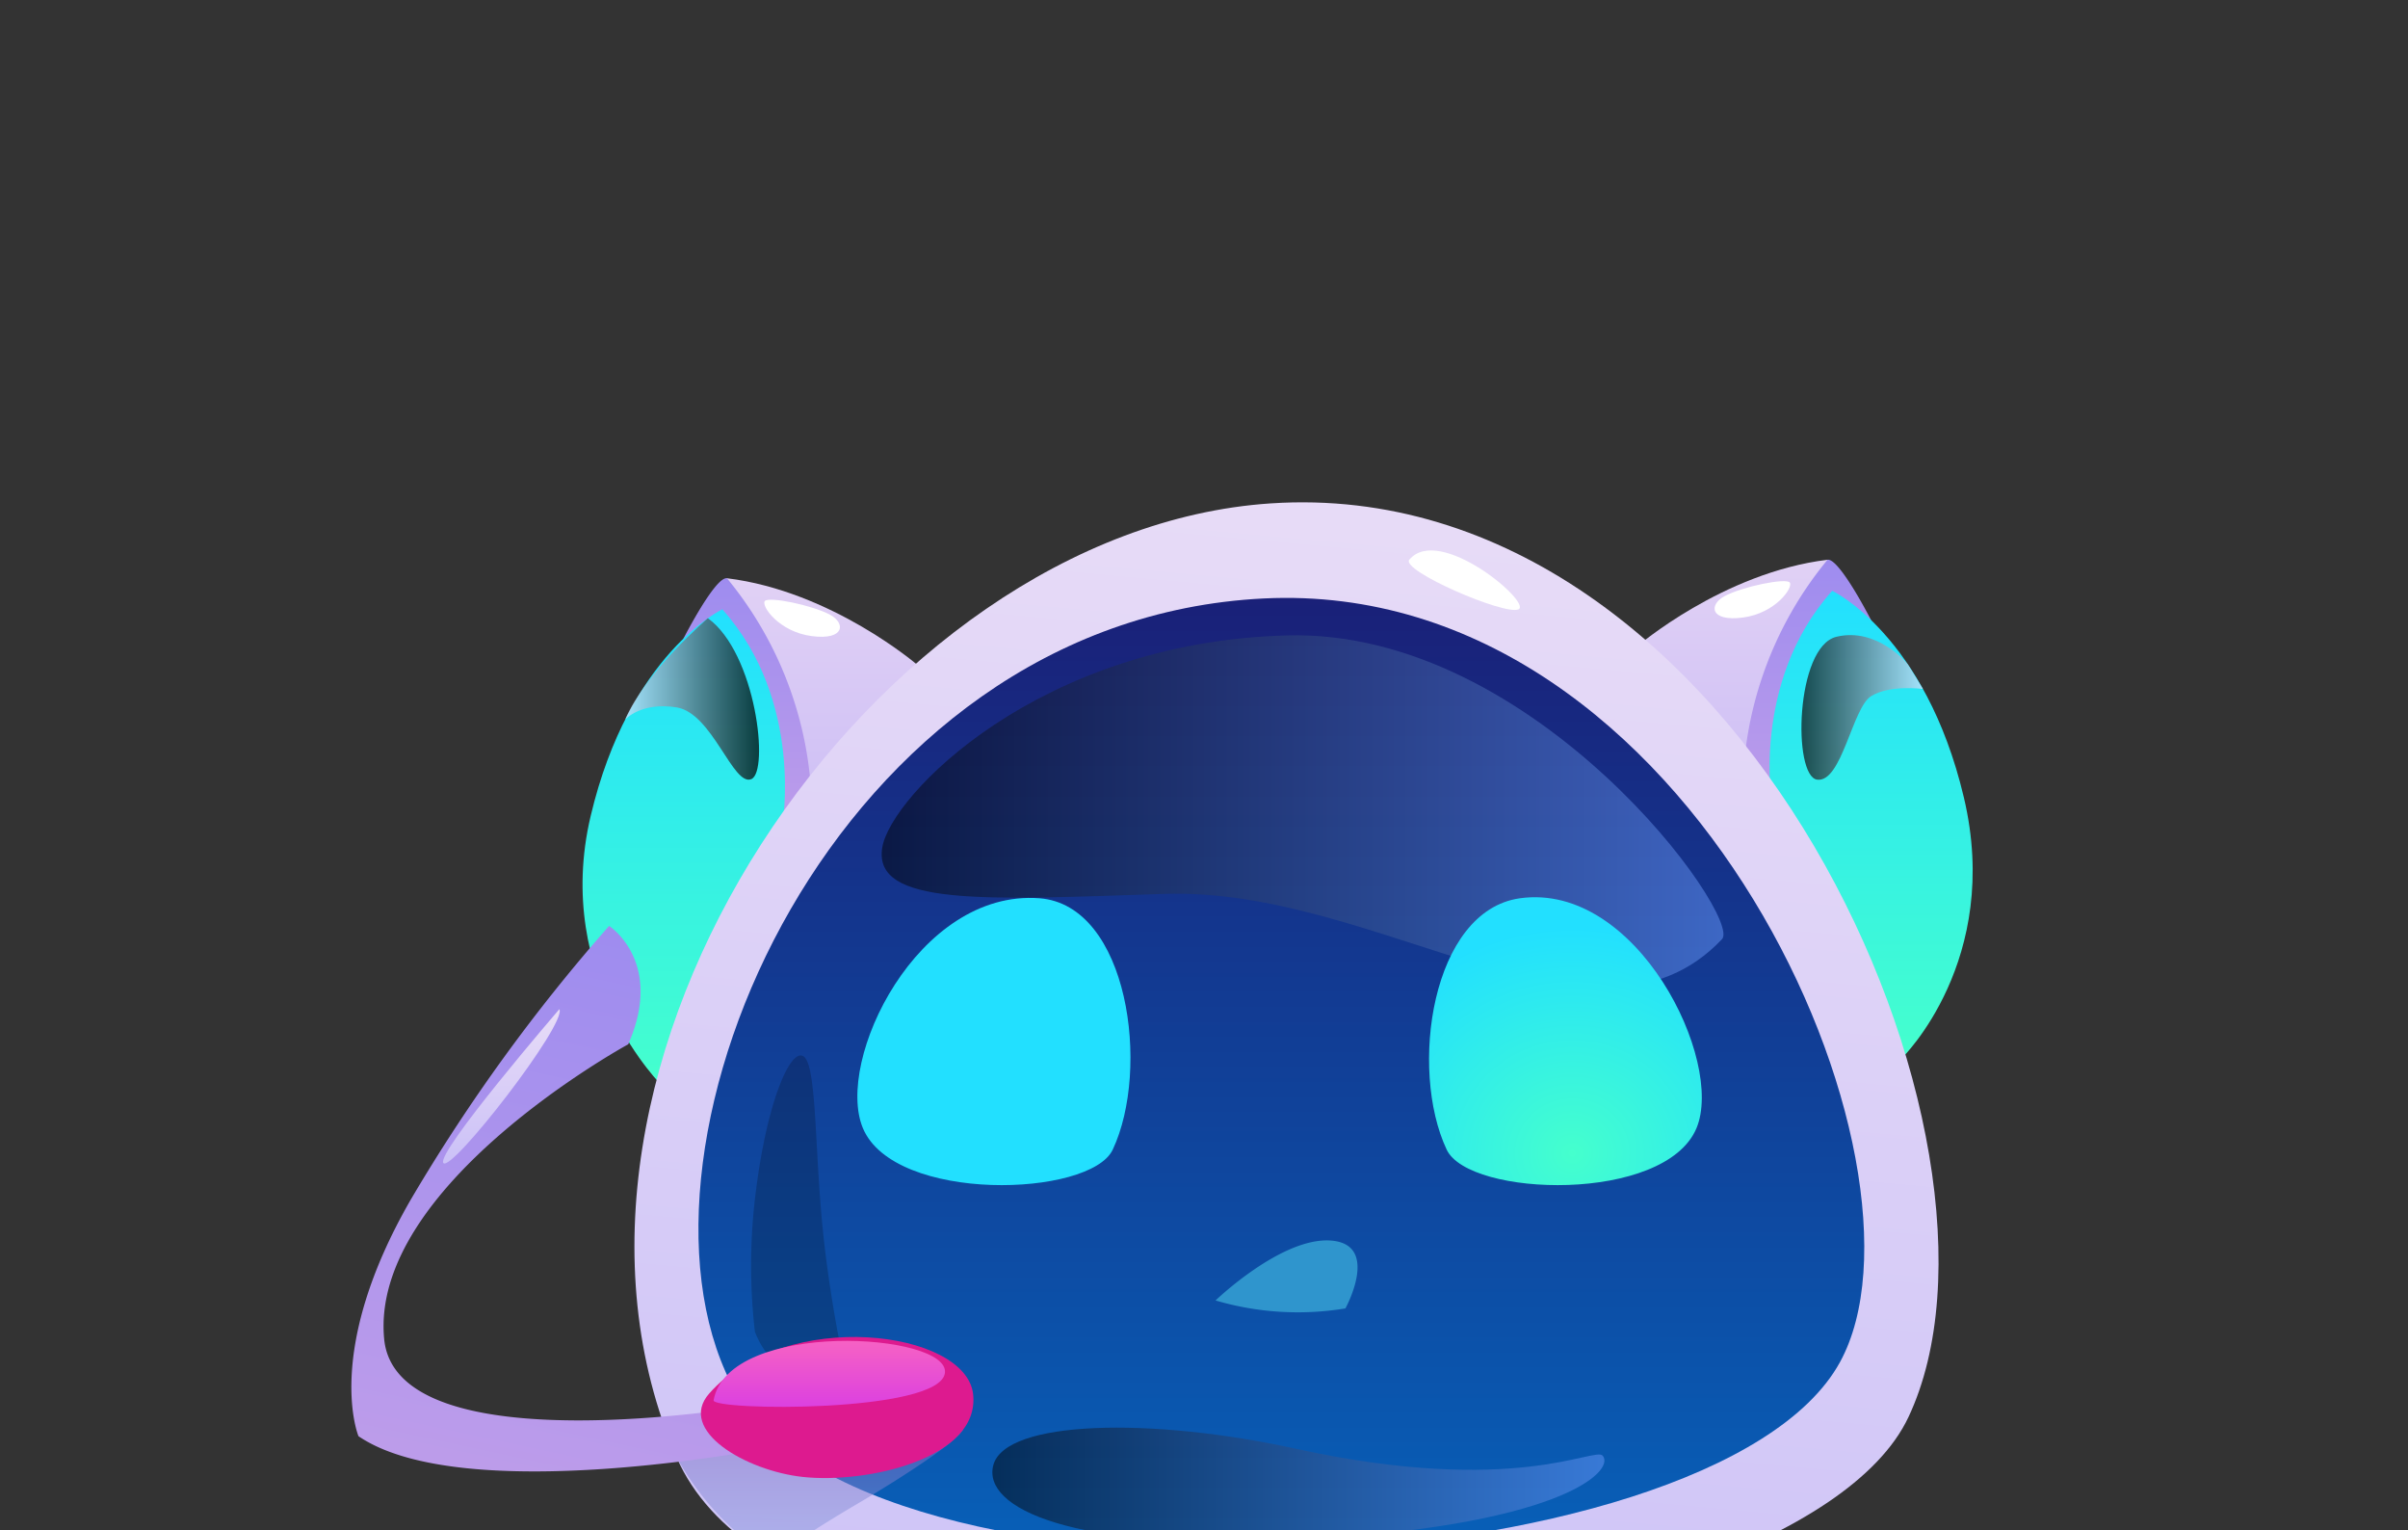 <svg xmlns="http://www.w3.org/2000/svg" xmlns:xlink="http://www.w3.org/1999/xlink" width="277" height="176" viewBox="0 0 277 176">
  <rect x="0" y="0" width="277" height="176" fill="#333333" stroke="none"/>
  <defs>
    <clipPath id="clip-path">
      <rect id="Rectangle_47" data-name="Rectangle 47" width="277" height="176" transform="translate(578.792 4317.952)" fill="#fff" stroke="#707070" stroke-width="1"/>
    </clipPath>
    <radialGradient id="radial-gradient" cx="0.5" cy="0.5" r="2.247" gradientTransform="translate(0.389 -11.846) scale(0.223 0.222)" gradientUnits="objectBoundingBox">
      <stop offset="0" stop-color="#be9dea"/>
      <stop offset="0.388" stop-color="#e0bff5"/>
      <stop offset="1" stop-color="#fff"/>
    </radialGradient>
    <linearGradient id="linear-gradient" x1="0.488" y1="1.064" x2="0.564" y2="-0.029" gradientUnits="objectBoundingBox">
      <stop offset="0" stop-color="#dad3f9"/>
      <stop offset="1" stop-color="#be9dea"/>
    </linearGradient>
    <linearGradient id="linear-gradient-2" x1="0.5" y1="1" x2="0.5" gradientUnits="objectBoundingBox">
      <stop offset="0" stop-color="#be9dea"/>
      <stop offset="1" stop-color="#9e8cef"/>
    </linearGradient>
    <linearGradient id="linear-gradient-3" x1="0.5" y1="1" x2="0.5" gradientUnits="objectBoundingBox">
      <stop offset="0" stop-color="#9d68c2"/>
      <stop offset="1" stop-color="#ccedff"/>
    </linearGradient>
    <linearGradient id="linear-gradient-4" x1="0.432" y1="1.05" x2="0.56" y2="-0.055" xlink:href="#linear-gradient"/>
    <linearGradient id="linear-gradient-5" x1="0.424" y1="0.998" x2="0.609" y2="0.003" gradientUnits="objectBoundingBox">
      <stop offset="0" stop-color="#cbc1f7"/>
      <stop offset="1" stop-color="#e8dcf7"/>
    </linearGradient>
    <linearGradient id="linear-gradient-6" x1="0.296" y1="0.983" x2="0.679" y2="0.021" xlink:href="#linear-gradient-2"/>
    <radialGradient id="radial-gradient-2" cx="0.517" cy="0.845" r="0.686" gradientTransform="translate(-0.043 -0.026) scale(1.083 1.033)" gradientUnits="objectBoundingBox">
      <stop offset="0" stop-color="#45ffcd"/>
      <stop offset="1" stop-color="#22e0ff"/>
    </radialGradient>
    <linearGradient id="linear-gradient-7" x1="0.464" y1="0.996" x2="0.591" y2="0.029" xlink:href="#linear-gradient-5"/>
    <linearGradient id="linear-gradient-8" x1="0.5" y1="1" x2="0.5" gradientUnits="objectBoundingBox">
      <stop offset="0" stop-color="#8da4e5"/>
      <stop offset="1" stop-color="#755cbb"/>
    </linearGradient>
    <linearGradient id="linear-gradient-9" x1="0.452" y1="1.02" x2="0.612" y2="0.042" xlink:href="#linear-gradient-5"/>
    <linearGradient id="linear-gradient-10" x1="0.461" y1="0.982" x2="0.535" y2="0.041" xlink:href="#linear-gradient"/>
    <linearGradient id="linear-gradient-11" x1="0.448" y1="1.001" x2="0.562" y2="-0.04" xlink:href="#linear-gradient-5"/>
    <linearGradient id="linear-gradient-12" x1="0.5" y1="1" x2="0.5" y2="0" xlink:href="#linear-gradient-2"/>
    <linearGradient id="linear-gradient-13" x1="0.456" y1="1.052" x2="0.61" y2="0.009" gradientUnits="objectBoundingBox">
      <stop offset="0" stop-color="#dd1a8f"/>
      <stop offset="1" stop-color="#fe117e"/>
    </linearGradient>
    <linearGradient id="linear-gradient-16" x1="0.5" y1="1" x2="0.5" y2="0" xlink:href="#linear-gradient-2"/>
    <linearGradient id="linear-gradient-17" x1="0.411" y1="1.008" x2="0.568" y2="0.031" xlink:href="#linear-gradient-5"/>
    <linearGradient id="linear-gradient-18" x1="0.484" y1="1.028" x2="0.51" y2="0.007" gradientUnits="objectBoundingBox">
      <stop offset="0" stop-color="#d93de3"/>
      <stop offset="1" stop-color="#ff6dba"/>
    </linearGradient>
    <linearGradient id="linear-gradient-19" x1="0.472" y1="1.015" x2="0.529" y2="-0.016" gradientUnits="objectBoundingBox">
      <stop offset="0" stop-color="#a242ea"/>
      <stop offset="1" stop-color="#fe117e"/>
    </linearGradient>
    <linearGradient id="linear-gradient-20" x1="0.5" y1="1" x2="0.5" y2="0" xlink:href="#linear-gradient-8"/>
    <linearGradient id="linear-gradient-21" x1="0.5" y1="1" x2="0.5" gradientUnits="objectBoundingBox">
      <stop offset="0" stop-color="#b9acf4"/>
      <stop offset="1" stop-color="#e1d1f5"/>
    </linearGradient>
    <linearGradient id="linear-gradient-22" x1="0.5" y1="1" x2="0.5" y2="0" xlink:href="#linear-gradient-2"/>
    <linearGradient id="linear-gradient-23" x1="0.5" y1="1" x2="0.5" y2="0" gradientTransform="matrix(1, 0, 0, 1, 0, 0)" xlink:href="#radial-gradient-2"/>
    <linearGradient id="linear-gradient-24" x1="-28.055" y1="1" x2="-28.055" y2="0" xlink:href="#linear-gradient-21"/>
    <linearGradient id="linear-gradient-25" x1="-59.172" y1="1" x2="-59.172" y2="0" xlink:href="#linear-gradient-2"/>
    <linearGradient id="linear-gradient-26" x1="-36.736" y1="1" x2="-36.736" y2="0" gradientTransform="matrix(1, 0, 0, 1, 0, 0)" xlink:href="#radial-gradient-2"/>
    <linearGradient id="linear-gradient-27" x1="0.46" y1="1.014" x2="0.571" y2="0.005" xlink:href="#linear-gradient-5"/>
    <linearGradient id="linear-gradient-28" x1="0.5" y1="1" x2="0.5" gradientUnits="objectBoundingBox">
      <stop offset="0" stop-color="#0665bd"/>
      <stop offset="1" stop-color="#1a1f77"/>
    </linearGradient>
    <linearGradient id="linear-gradient-29" y1="0.5" x2="1" y2="0.5" gradientUnits="objectBoundingBox">
      <stop offset="0"/>
      <stop offset="1" stop-color="#6a9bff"/>
    </linearGradient>
    <linearGradient id="linear-gradient-31" x1="0.095" y1="-1.077" x2="0.095" y2="-2.076" gradientUnits="objectBoundingBox">
      <stop offset="0"/>
      <stop offset="1" stop-color="#00e3ff"/>
    </linearGradient>
    <linearGradient id="linear-gradient-32" x1="0.5" y1="1" x2="0.5" y2="0" xlink:href="#linear-gradient-8"/>
    <linearGradient id="linear-gradient-33" x1="0.479" y1="1.014" x2="0.646" y2="0.003" xlink:href="#linear-gradient-2"/>
    <linearGradient id="linear-gradient-34" x1="-0.56" y1="-14.334" x2="-0.56" y2="-15.437" xlink:href="#linear-gradient-13"/>
    <linearGradient id="linear-gradient-35" x1="0.5" y1="1" x2="0.5" y2="0" xlink:href="#linear-gradient-18"/>
    <linearGradient id="linear-gradient-36" y1="0.5" x2="1" y2="0.5" gradientUnits="objectBoundingBox">
      <stop offset="0"/>
      <stop offset="1" stop-color="#d4e2ff"/>
    </linearGradient>
    <linearGradient id="linear-gradient-37" y1="0.5" x2="1" y2="0.5" gradientUnits="objectBoundingBox">
      <stop offset="0" stop-color="#d4e2ff"/>
      <stop offset="1"/>
    </linearGradient>
    <linearGradient id="linear-gradient-38" x1="0.5" y1="1" x2="0.5" y2="0" xlink:href="#linear-gradient-5"/>
    <radialGradient id="radial-gradient-3" cx="0.517" cy="0.845" r="0.705" gradientTransform="translate(-0.028) scale(1.055 1)" xlink:href="#radial-gradient-2"/>
    <radialGradient id="radial-gradient-4" cx="0.483" cy="0.845" r="0.707" gradientTransform="matrix(-1.051, 0, 0, 1, 89.614, 0)" xlink:href="#radial-gradient-2"/>
    <linearGradient id="linear-gradient-40" x1="0.444" y1="1.012" x2="0.561" y2="0.017" xlink:href="#linear-gradient-5"/>
    <linearGradient id="linear-gradient-41" x1="0.5" y1="1" x2="0.5" y2="0" xlink:href="#linear-gradient-2"/>
    <linearGradient id="linear-gradient-42" x1="0.5" y1="1" x2="0.5" y2="0" xlink:href="#linear-gradient-37"/>
    <linearGradient id="linear-gradient-43" x1="0.5" y1="1" x2="0.5" y2="0" xlink:href="#linear-gradient-3"/>
    <linearGradient id="linear-gradient-46" x1="0.471" y1="0.997" x2="0.525" y2="0.003" xlink:href="#linear-gradient-19"/>
  </defs>
  <g id="Mask_Group_2" data-name="Mask Group 2" transform="translate(-578.792 -4317.952)" clip-path="url(#clip-path)">
    <g id="Group_218" data-name="Group 218" transform="translate(596.754 4375.72)">
      <ellipse id="Ellipse_26" data-name="Ellipse 26" cx="64.31" cy="14.311" rx="64.31" ry="14.311" transform="translate(59.349 245.42)" opacity="0.5" fill="url(#radial-gradient)"/>
      <g id="Group_217" data-name="Group 217" transform="translate(0 0)">
        <path id="Path_599" data-name="Path 599" d="M824.621,230.547c-1.645.621-57.672,6.307-64.3,0-6.484-6.17,37.806-33.614,44.305-33.127,1.6.115,2.851,1.686,5.229,5.14C817.22,213.151,824.621,230.547,824.621,230.547Z" transform="translate(-711.793 -0.234)" fill="url(#linear-gradient)"/>
        <path id="Path_600" data-name="Path 600" d="M788.365,197.426c-2.887.371,7.233,29.37,19.992,33.125C808.356,230.551,795.98,196.449,788.365,197.426Z" transform="translate(-695.531 -0.239)" fill="url(#linear-gradient-2)"/>
        <path id="Path_601" data-name="Path 601" d="M824.385,230.047c-1.645.621-57.359,5.964-64.3,0,0,0,16.438,2.737,31.426-2.442,15-5.2,15.279-18.28,15.279-18.28l.913-11.044C815.068,208.871,824.385,230.047,824.385,230.047Z" transform="translate(-711.557 0.266)" opacity="0.3" fill="url(#linear-gradient-3)"/>
        <path id="Path_602" data-name="Path 602" d="M763.479,208.265s-2.722-12.971,9.1-26.806c15.322-17.93,47.3-31.2,52.651-28.734s-12.14,30.629-12.14,30.629-22.141,5.588-33.81,19.169S763.479,208.265,763.479,208.265Z" transform="translate(-709.756 -26.181)" fill="url(#linear-gradient-4)"/>
        <path id="Path_603" data-name="Path 603" d="M862.049,226.79c-1.515,12.581-7.331,22.492-17.187,27.873-6.613,3.6-15.036,5.181-25.2,4.156-15.054-1.515-24.24-12.785-28.282-28.144,0-.017-.017-.033-.017-.05a82.667,82.667,0,0,1-2.427-22.54c.569-25.923,14.287-46.345,23.735-52.7,15.64-10.514,37.753-4.44,40.223,14.029C854.881,184.281,864.6,205.745,862.049,226.79Z" transform="translate(-694.929 -27.443)" fill="url(#linear-gradient-5)"/>
        <path id="Path_604" data-name="Path 604" d="M827.158,156.075c-2.632-1.063-4.169,23.373,6.635,37.626,0,0,4.923-3.144,2.805-15.125S830.707,157.512,827.158,156.075Z" transform="translate(-673.973 -24.097)" fill="url(#linear-gradient-6)"/>
        <path id="Path_605" data-name="Path 605" d="M825.245,161.72s9.787,13.885,6.621,25.849C831.866,187.569,825.649,178.234,825.245,161.72Z" transform="translate(-673.973 -20.822)" fill="#6340a2"/>
        <path id="Path_606" data-name="Path 606" d="M844.369,239.724c-6.613,3.6-15.036,5.181-25.2,4.156-15.054-1.515-24.24-12.785-28.282-28.144,0-.017-.017-.033-.017-.05-4.2-16.955,3.422-39.548,26.342-39.548,22.955,0,34.176,23.551,35.3,40.052C852.96,222.777,852.2,235.847,844.369,239.724Z" transform="translate(-694.436 -12.506)" fill="url(#radial-gradient-2)"/>
        <path id="Path_607" data-name="Path 607" d="M869.758,225.461c.278,6.386-3.193,11.028-9.448,12.316-3.209.669-10.295.635-17.186-.1-.262-.017-.408-.033-.408-.033-8.324-.894-16.274-2.769-16.681-5.62a35.3,35.3,0,0,1-.344-5.9c.2-16.585,9.808-35.253,15.949-33.983,3.778.782,9.286,4.447,14.418,9.4A56.66,56.66,0,0,1,866.8,215.363,23.8,23.8,0,0,1,869.758,225.461Z" transform="translate(-673.722 -3.307)" fill="url(#linear-gradient-7)"/>
        <path id="Path_608" data-name="Path 608" d="M856.054,201.546s-11.712-3.327-20.949,4.3c-6.541,5.4-8.406,16.736-9.418,20.289.2-16.585,9.808-35.253,15.949-33.983C845.415,192.93,850.921,196.595,856.054,201.546Z" transform="translate(-673.719 -3.307)" opacity="0.5" fill="url(#linear-gradient-8)"/>
        <path id="Path_609" data-name="Path 609" d="M867.86,198.462c-1.076,5.866-13.635,14.483-34.877,12.952,0,0-10.134-8.163-9.139-17.122,0,0,.911-.358,2.182-.993,2.493-1.238,10.4-4.279,11.192-6.958,1.5-5.079-3.873-12.134-7.119-19.513-3-6.829-.716-12.805.864-13.132s11.828,3.226,21.977,12.674c1.042.96,2.018,1.938,2.915,2.9l.017.016C867.128,181.257,868.855,193.036,867.86,198.462Z" transform="translate(-674.821 -25.463)" fill="url(#linear-gradient-9)"/>
        <path id="Path_610" data-name="Path 610" d="M833.461,182.718s-9.106-6.473-15.59-9.253c0,0-6.361,1.227-7.5,4.626s12.749,10.036,12.749,10.036Z" transform="translate(-682.591 -14.048)" fill="url(#linear-gradient-10)"/>
        <path id="Path_611" data-name="Path 611" d="M767.144,184.792s5.489-10.55,9.858-11.917,7.075-.822,7.81,0,.8,4.926-.918,8.143-8.718,6.851-8.718,6.851Z" transform="translate(-707.486 -14.869)" fill="url(#linear-gradient-11)"/>
        <path id="Path_612" data-name="Path 612" d="M772.9,173.42a8.309,8.309,0,0,0,3.576,4.86,6.658,6.658,0,0,0,4.822.926s2.487-5.281-.238-6.951C778.687,170.8,773.492,172.419,772.9,173.42Z" transform="translate(-704.165 -15.08)" fill="url(#linear-gradient-12)"/>
        <path id="Path_613" data-name="Path 613" d="M849.793,223.17c-7.364,2.884-19.63-9.822-27.367-14.417-7.8-4.611-21.341-6.044-27.515-3.373s-15.492,13.879-23.931,12.43c-1.533-.262-2.07-4.172-1.728-9.548.669-11.142,5.019-28.542,11.81-32.842,10.085-6.37,50.827-4.724,60.488,4.317,5.164,4.838,8.635,16.34,9.954,26.293C852.659,214.717,852.188,222.227,849.793,223.17Z" transform="translate(-706.328 -15.132)" fill="url(#linear-gradient-13)"/>
        <path id="Path_614" data-name="Path 614" d="M849.793,215.671c-7.364,2.884-19.63-9.822-27.367-14.417-7.8-4.611-21.341-6.044-27.515-3.373s-15.492,13.879-23.931,12.43c-1.533-.262-2.07-4.172-1.728-9.548l2.266-3.925,15.378-9.368s.131,5.555,1.58,6.288c1.433.733,6.777-.424,16.812-.52,10.035-.115,17.854,5.033,22.578,2.053,4.742-2.983,8.146-10.216,8.146-10.216l4.415-.489L851.5,198.532C852.659,207.217,852.188,214.728,849.793,215.671Z" transform="translate(-706.328 -7.632)" opacity="0.5" fill="url(#linear-gradient-8)"/>
        <path id="Path_615" data-name="Path 615" d="M766.6,178.119s9.7-.637,21.049,7.7c0,0,3.165,11.626-3.371,18.857a37.832,37.832,0,0,1-11.906,3.857C765.346,209.6,766.6,178.119,766.6,178.119Z" transform="translate(-707.85 -11.37)" fill="url(#linear-gradient-2)"/>
        <path id="Path_616" data-name="Path 616" d="M823.821,179.436s8.724,0,13.508,7.408c4.019,6.224-2.171,9.831-2.171,9.831S824.513,195.95,823.821,179.436Z" transform="translate(-674.794 -10.603)" fill="url(#linear-gradient-16)"/>
        <path id="Path_617" data-name="Path 617" d="M768.585,178.116c-4.48-.284-7.889,21.066-3.414,27.548s15.565,1.235,17.582-1.08,5.131-12.5,3.961-16.668S779.561,178.81,768.585,178.116Z" transform="translate(-709.835 -11.366)" fill="url(#linear-gradient-17)"/>
        <path id="Path_618" data-name="Path 618" d="M777.785,174.564s-.821,5.292,16.356,7.452,33.086.869,39.1-4.527C833.241,177.491,805.365,166.386,777.785,174.564Z" transform="translate(-701.352 -15.147)" fill="url(#linear-gradient-18)"/>
        <g id="Group_216" data-name="Group 216" transform="translate(0 145.124)">
          <path id="Path_619" data-name="Path 619" d="M767.971,244.569c-12.589,0-31.852-.952-37.154-6.518a4.94,4.94,0,0,1-1.481-4.032c.648-6.43,10.651-9.94,21.243-13.655,10.442-3.661,21.238-7.45,22.786-13.925,1-4.169-.5-9.268-1.957-14.2-1.892-6.429-3.849-13.076-.643-18.348,2.413-3.966,7.457-6.643,15.424-8.188,30.358-5.883,44.789,10.049,44.932,10.21l-1.222,1.077c-.136-.155-14.013-15.391-43.4-9.688-7.491,1.452-12.184,3.884-14.344,7.436-2.832,4.656-1.061,10.672.815,17.042,1.512,5.136,3.075,10.448,1.977,15.038-1.753,7.34-12.976,11.276-23.829,15.084-9.645,3.382-19.617,6.88-20.163,12.28A3.346,3.346,0,0,0,732,236.928c7.387,7.748,46.768,5.774,47.162,5.757l.087,1.626C778.7,244.341,774.136,244.569,767.971,244.569Z" transform="translate(-729.309 -164.4)" fill="url(#linear-gradient-19)"/>
        </g>
        <path id="Path_620" data-name="Path 620" d="M790.475,156.573s9.358,15.161,27.569,14.481,27.933-16.579,27.933-16.579l-52.985.989Z" transform="translate(-694.028 -25.001)" opacity="0.5" fill="url(#linear-gradient-20)"/>
        <path id="Path_621" data-name="Path 621" d="M837.336,86.537s9.861-8.508,21.93-9.986c0,0,3.7,1.807,7.966,15.106s-3.612,39.57-3.612,39.57Z" transform="translate(-666.999 -69.948)" fill="url(#linear-gradient-21)"/>
        <path id="Path_622" data-name="Path 622" d="M854.817,76.551a42.637,42.637,0,0,0-9.767,27.339l3.776,2.381,11-22.771S856.176,76.353,854.817,76.551Z" transform="translate(-662.549 -69.95)" fill="url(#linear-gradient-22)"/>
        <path id="Path_623" data-name="Path 623" d="M847.337,103.814s-2.6-14.409,6.884-25c0,0,10.713,5.049,15.145,23.767s-7.107,29.955-7.107,29.955Z" transform="translate(-661.418 -68.642)" fill="url(#linear-gradient-23)"/>
        <path id="Path_624" data-name="Path 624" d="M844.139,79.842c-1.823.984-1.676,2.95,2.1,2.457s5.825-3.448,5.416-4.022S846.184,78.738,844.139,79.842Z" transform="translate(-663.73 -69.047)" fill="#fff"/>
        <path id="Path_625" data-name="Path 625" d="M796.26,87.889S786.4,79.381,774.328,77.9c0,0-3.7,1.807-7.964,15.106s3.612,39.57,3.612,39.57Z" transform="translate(-708.667 -69.169)" fill="url(#linear-gradient-24)"/>
        <path id="Path_626" data-name="Path 626" d="M772.784,77.9a42.639,42.639,0,0,1,9.768,27.339l-3.776,2.381-11-22.771S771.427,77.7,772.784,77.9Z" transform="translate(-707.123 -69.17)" fill="url(#linear-gradient-25)"/>
        <path id="Path_627" data-name="Path 627" d="M783.38,105.166s2.6-14.407-6.884-25c0,0-10.713,5.049-15.145,23.767s8.344,31.167,8.344,31.167Z" transform="translate(-711.367 -67.862)" fill="url(#linear-gradient-26)"/>
        <path id="Path_628" data-name="Path 628" d="M781.241,81.195c1.823.984,1.676,2.949-2.1,2.457s-5.825-3.448-5.416-4.022S779.2,80.091,781.241,81.195Z" transform="translate(-703.717 -68.267)" fill="#fff"/>
        <path id="Path_629" data-name="Path 629" d="M769.068,182.214c15.106,34.849,128.177,23.982,141.685-4.645,14.778-31.312-19.2-108.7-73.381-105.083C791.6,75.537,749.65,137.414,769.068,182.214Z" transform="translate(-709.183 -72.363)" fill="url(#linear-gradient-27)"/>
        <path id="Path_630" data-name="Path 630" d="M772.615,169.651c14.448,28.583,113.147,23.863,127.565-2.417,12.244-22.315-16.673-90.259-66.259-87.837S758.747,142.216,772.615,169.651Z" transform="translate(-706.49 -68.343)" fill="url(#linear-gradient-28)"/>
        <path id="Path_631" data-name="Path 631" d="M820.755,76.937c-1.031,1.23,10.96,6.438,12.561,5.708S824.2,72.822,820.755,76.937Z" transform="translate(-676.599 -70.339)" fill="#fff"/>
        <path id="Path_632" data-name="Path 632" d="M782.308,106.448c-1.135,6.807,11.763,6.033,32.4,5.35,24.794-.822,49.7,20.524,64.2,5.205,2.389-2.524-21.348-35.67-50-34.928S783.292,100.538,782.308,106.448Z" transform="translate(-698.779 -66.769)" opacity="0.5" fill="url(#linear-gradient-29)"/>
        <path id="Path_633" data-name="Path 633" d="M790.424,144.162c-1.309,4.934,9.015,9.869,34.4,8.627,30.688-1.5,37.2-7.933,35.7-9.713-.907-1.069-10.1,4.721-35.3-.8C808.572,138.623,791.8,138.971,790.424,144.162Z" transform="translate(-694.121 -33.438)" opacity="0.5" fill="url(#linear-gradient-29)"/>
        <path id="Path_634" data-name="Path 634" d="M773.145,144.478a66.77,66.77,0,0,1,.191-16.755c1.258-9.6,3.84-15.806,5.374-14.936s1.3,10.276,2.206,19.545c.7,7.211,2.091,13.98,2.091,13.98S776.375,152.656,773.145,144.478Z" transform="translate(-704.268 -49.093)" opacity="0.2" fill="url(#linear-gradient-31)"/>
        <path id="Path_635" data-name="Path 635" d="M778.4,155.641s1.526-1.649,9.718-6.465c5.492-3.228,11.257-7.047,12.075-8.444,1.216-3.3-23.505-1.353-23.505-1.353l-9.4,4.508A32.191,32.191,0,0,0,778.4,155.641Z" transform="translate(-707.403 -34.037)" opacity="0.5" fill="url(#linear-gradient-32)"/>
        <path id="Path_636" data-name="Path 636" d="M773.2,103.256s6.38,4.106,2.2,13.613c0,0-29.8,16.228-28.073,33.912,1.438,14.757,42.607,7.613,42.607,7.613l1.479,4.926s-34.974,6.843-47.041-1.381c0,0-4.106-9.746,6.076-27.315A204.9,204.9,0,0,1,773.2,103.256Z" transform="translate(-721.095 -54.544)" fill="url(#linear-gradient-33)"/>
        <path id="Path_637" data-name="Path 637" d="M770.013,139.731c-3.751,4.245,4.212,8.888,10.755,9.6,7.343.8,20.39-2.107,19.6-9.5S778.806,129.783,770.013,139.731Z" transform="translate(-706.387 -37.252)" fill="url(#linear-gradient-34)"/>
        <path id="Path_638" data-name="Path 638" d="M769.977,140.349c-.224,1.209,25.994,1.5,26.61-3.133S771.7,130.991,769.977,140.349Z" transform="translate(-705.853 -37.088)" fill="url(#linear-gradient-35)"/>
        <path id="Path_639" data-name="Path 639" d="M861.576,85.4s-3.474-4.3-8.209-3.16S848.318,98.3,851.15,98.67s4.035-8.25,6.2-9.6,5.963-.829,5.963-.829Z" transform="translate(-660.075 -66.778)" opacity="0.72" fill="url(#linear-gradient-36)"/>
        <path id="Path_640" data-name="Path 640" d="M763.526,92.473s1.826-2.07,5.932-1.4,6.471,9.1,8.571,8.25.56-14.494-4.991-18.507C773.039,80.818,765.883,86.925,763.526,92.473Z" transform="translate(-709.573 -67.488)" opacity="0.72" fill="url(#linear-gradient-37)"/>
        <path id="Path_641" data-name="Path 641" d="M763.624,109.325s-14.248,16.549-13.346,17.7S764.521,111,763.624,109.325Z" transform="translate(-717.238 -51.044)" fill="url(#linear-gradient-38)"/>
        <path id="Path_642" data-name="Path 642" d="M824.2,130.191c2.578,5.472,25.106,6.18,28.734-2.463,3.258-7.759-6.848-28.31-20.3-26.445C822.446,102.7,819.839,120.948,824.2,130.191Z" transform="translate(-675.746 -55.751)" fill="url(#radial-gradient-3)"/>
        <path id="Path_643" data-name="Path 643" d="M809.841,130.163c-2.58,5.472-25.106,6.179-28.736-2.463-3.258-7.759,6.29-27.5,20.306-26.445C811.661,102.031,814.2,120.919,809.841,130.163Z" transform="translate(-699.802 -55.722)" fill="url(#radial-gradient-4)"/>
        <path id="Path_644" data-name="Path 644" d="M806.595,133.1s7.619-7.334,13.3-6.886,1.643,7.8,1.643,7.8A33.563,33.563,0,0,1,806.595,133.1Z" transform="translate(-684.73 -41.315)" fill="#2f95cd"/>
        <path id="Path_645" data-name="Path 645" d="M867.979,192.751c-1.075,5.866-13.635,14.483-34.877,12.952,0,0-10.134-8.163-9.139-17.123,0,0-1.031.7.238.061l4.208.721a73.917,73.917,0,0,0,27.637.973c14.354-2.476,4.276-20.765-.057-26.762C867.247,175.547,868.974,187.325,867.979,192.751Z" transform="translate(-674.941 -19.753)" opacity="0.3" fill="url(#linear-gradient-3)"/>
        <path id="Path_646" data-name="Path 646" d="M842.485,199.6a.89.89,0,0,0-.2.082c-.129.047-.309.114-.553.211a.142.142,0,0,1-.1.049c-1.011.391-2.835,1.124-5.033,2.069-1.058.44-2.2.962-3.373,1.5a109.782,109.782,0,0,0-11,6.157.015.015,0,0,0-.016.016s-11.208-5.148-11.828-11.94c-.424-4.708,2.444-11.632,5.946-15.787a9.7,9.7,0,0,1,4.79-3.486c5.1-1.091,10.655,1.369,10.655,1.369a11.981,11.981,0,0,1,10.7,7.006A14.4,14.4,0,0,1,842.485,199.6Z" transform="translate(-682.565 -11.321)" fill="url(#linear-gradient-40)"/>
        <path id="Path_647" data-name="Path 647" d="M838.143,191.781a.89.89,0,0,0-.2.082c-.162.065-.358.129-.553.211a.142.142,0,0,1-.1.049c-1.011.473-2.378,1.189-3.877,2.036-5.457,3.031-12.821,7.706-12.821,7.706h-2.72a.015.015,0,0,1,.016-.016,18.859,18.859,0,0,1,9.27-8.128A25.819,25.819,0,0,1,838.143,191.781Z" transform="translate(-678.224 -3.501)" fill="url(#linear-gradient-41)"/>
        <path id="Path_648" data-name="Path 648" d="M798.105,212.46a25.2,25.2,0,0,0,17.9,8.817c12.037.85,17.491-2.526,17.491-2.526a9.948,9.948,0,0,0-7.1-4.592c-5.145-.85-11.008,3.537-16.667,2.778S798.105,212.46,798.105,212.46Z" transform="translate(-689.628 8.445)" opacity="0.72" fill="url(#linear-gradient-42)"/>
        <path id="Path_649" data-name="Path 649" d="M863.377,213.408c.278,6.386-3.193,11.028-9.448,12.316-3.209.669-10.295.635-17.186-.1,2.1.162,11.843.781,14.027-1.793,2.476-2.884,2.622-7.69,5.408-9.757s5.44-.538,6.321-.686A4.217,4.217,0,0,1,863.377,213.408Z" transform="translate(-667.341 8.746)" opacity="0.3" fill="url(#linear-gradient-43)"/>
        <path id="Path_650" data-name="Path 650" d="M843.645,211.451c-.415,1.2,3.731,4.634,6.1,3.754s.514-4.322-.618-5.041S843.98,210.472,843.645,211.451Z" transform="translate(-663.377 6.981)" fill="#fff"/>
        <path id="Path_651" data-name="Path 651" d="M765.494,215.485c-.137,1.105,6.35-1.544,7.507-3.627s1.544-4.494,1.157-4.639S765.7,213.787,765.494,215.485Z" transform="translate(-708.439 5.421)" fill="#fff"/>
        <path id="Path_652" data-name="Path 652" d="M817.137,179.662c-.367,1.075,4.164,5.967,5.295,5.248s.2-4.218-2.058-5.248S817.339,179.068,817.137,179.662Z" transform="translate(-678.662 -10.83)" fill="#fff"/>
        <path id="Path_653" data-name="Path 653" d="M838.535,170.852c-1.31.328-1.132,2.326-2.264,4.125s-3.253,3.138-3.015,3.549,5.588.322,6.514-2.411S839.278,170.666,838.535,170.852Z" transform="translate(-669.363 -15.56)" fill="#fff"/>
        <path id="Path_654" data-name="Path 654" d="M836.271,171.025c-.426-.09-1.81-2.8-1.485-3.687s1.826.136,2.1,1.022S836.952,171.169,836.271,171.025Z" transform="translate(-668.498 -17.778)" fill="#fff"/>
        <path id="Path_655" data-name="Path 655" d="M766.514,179.583c.12,1.943,7.319,2.337,8.039,1.309s-.621-1.927-3-2.327S766.484,179.105,766.514,179.583Z" transform="translate(-707.85 -11.162)" fill="#fff"/>
        <path id="Path_656" data-name="Path 656" d="M837.759,200.6c-5.457,3.031-12.821,7.706-12.821,7.706h-2.72s-11.208-5.148-11.828-11.94c-.424-4.708,2.444-11.632,5.946-15.787.848,2.2,5.606,14.076,10.476,17.61a12.365,12.365,0,0,0,4.693,1.973,23.383,23.383,0,0,0,5.1.471C837.011,200.632,837.4,200.618,837.759,200.6Z" transform="translate(-682.565 -9.944)" opacity="0.3" fill="url(#linear-gradient-3)"/>
        <path id="Path_657" data-name="Path 657" d="M789.836,175.046s.7,2.225,7.589,2.43,12.648-4.581,12.648-4.581l-13.266-1.309Z" transform="translate(-694.397 -15.131)" opacity="0.3" fill="url(#linear-gradient-8)"/>
        <path id="Path_658" data-name="Path 658" d="M780.4,164.518c-.1.986,9.6-1.484,8.576-4.606C788.329,157.929,780.574,162.768,780.4,164.518Z" transform="translate(-699.839 -22.135)" fill="#fff"/>
        <path id="Path_659" data-name="Path 659" d="M790.062,176.427l-.617-6.6a31.764,31.764,0,0,1,6.172-.606c1.853.207,5.555,7.75,5.555,7.75S795,180.028,790.062,176.427Z" transform="translate(-694.623 -16.513)" fill="url(#linear-gradient-46)"/>
      </g>
    </g>
  </g>
</svg>
